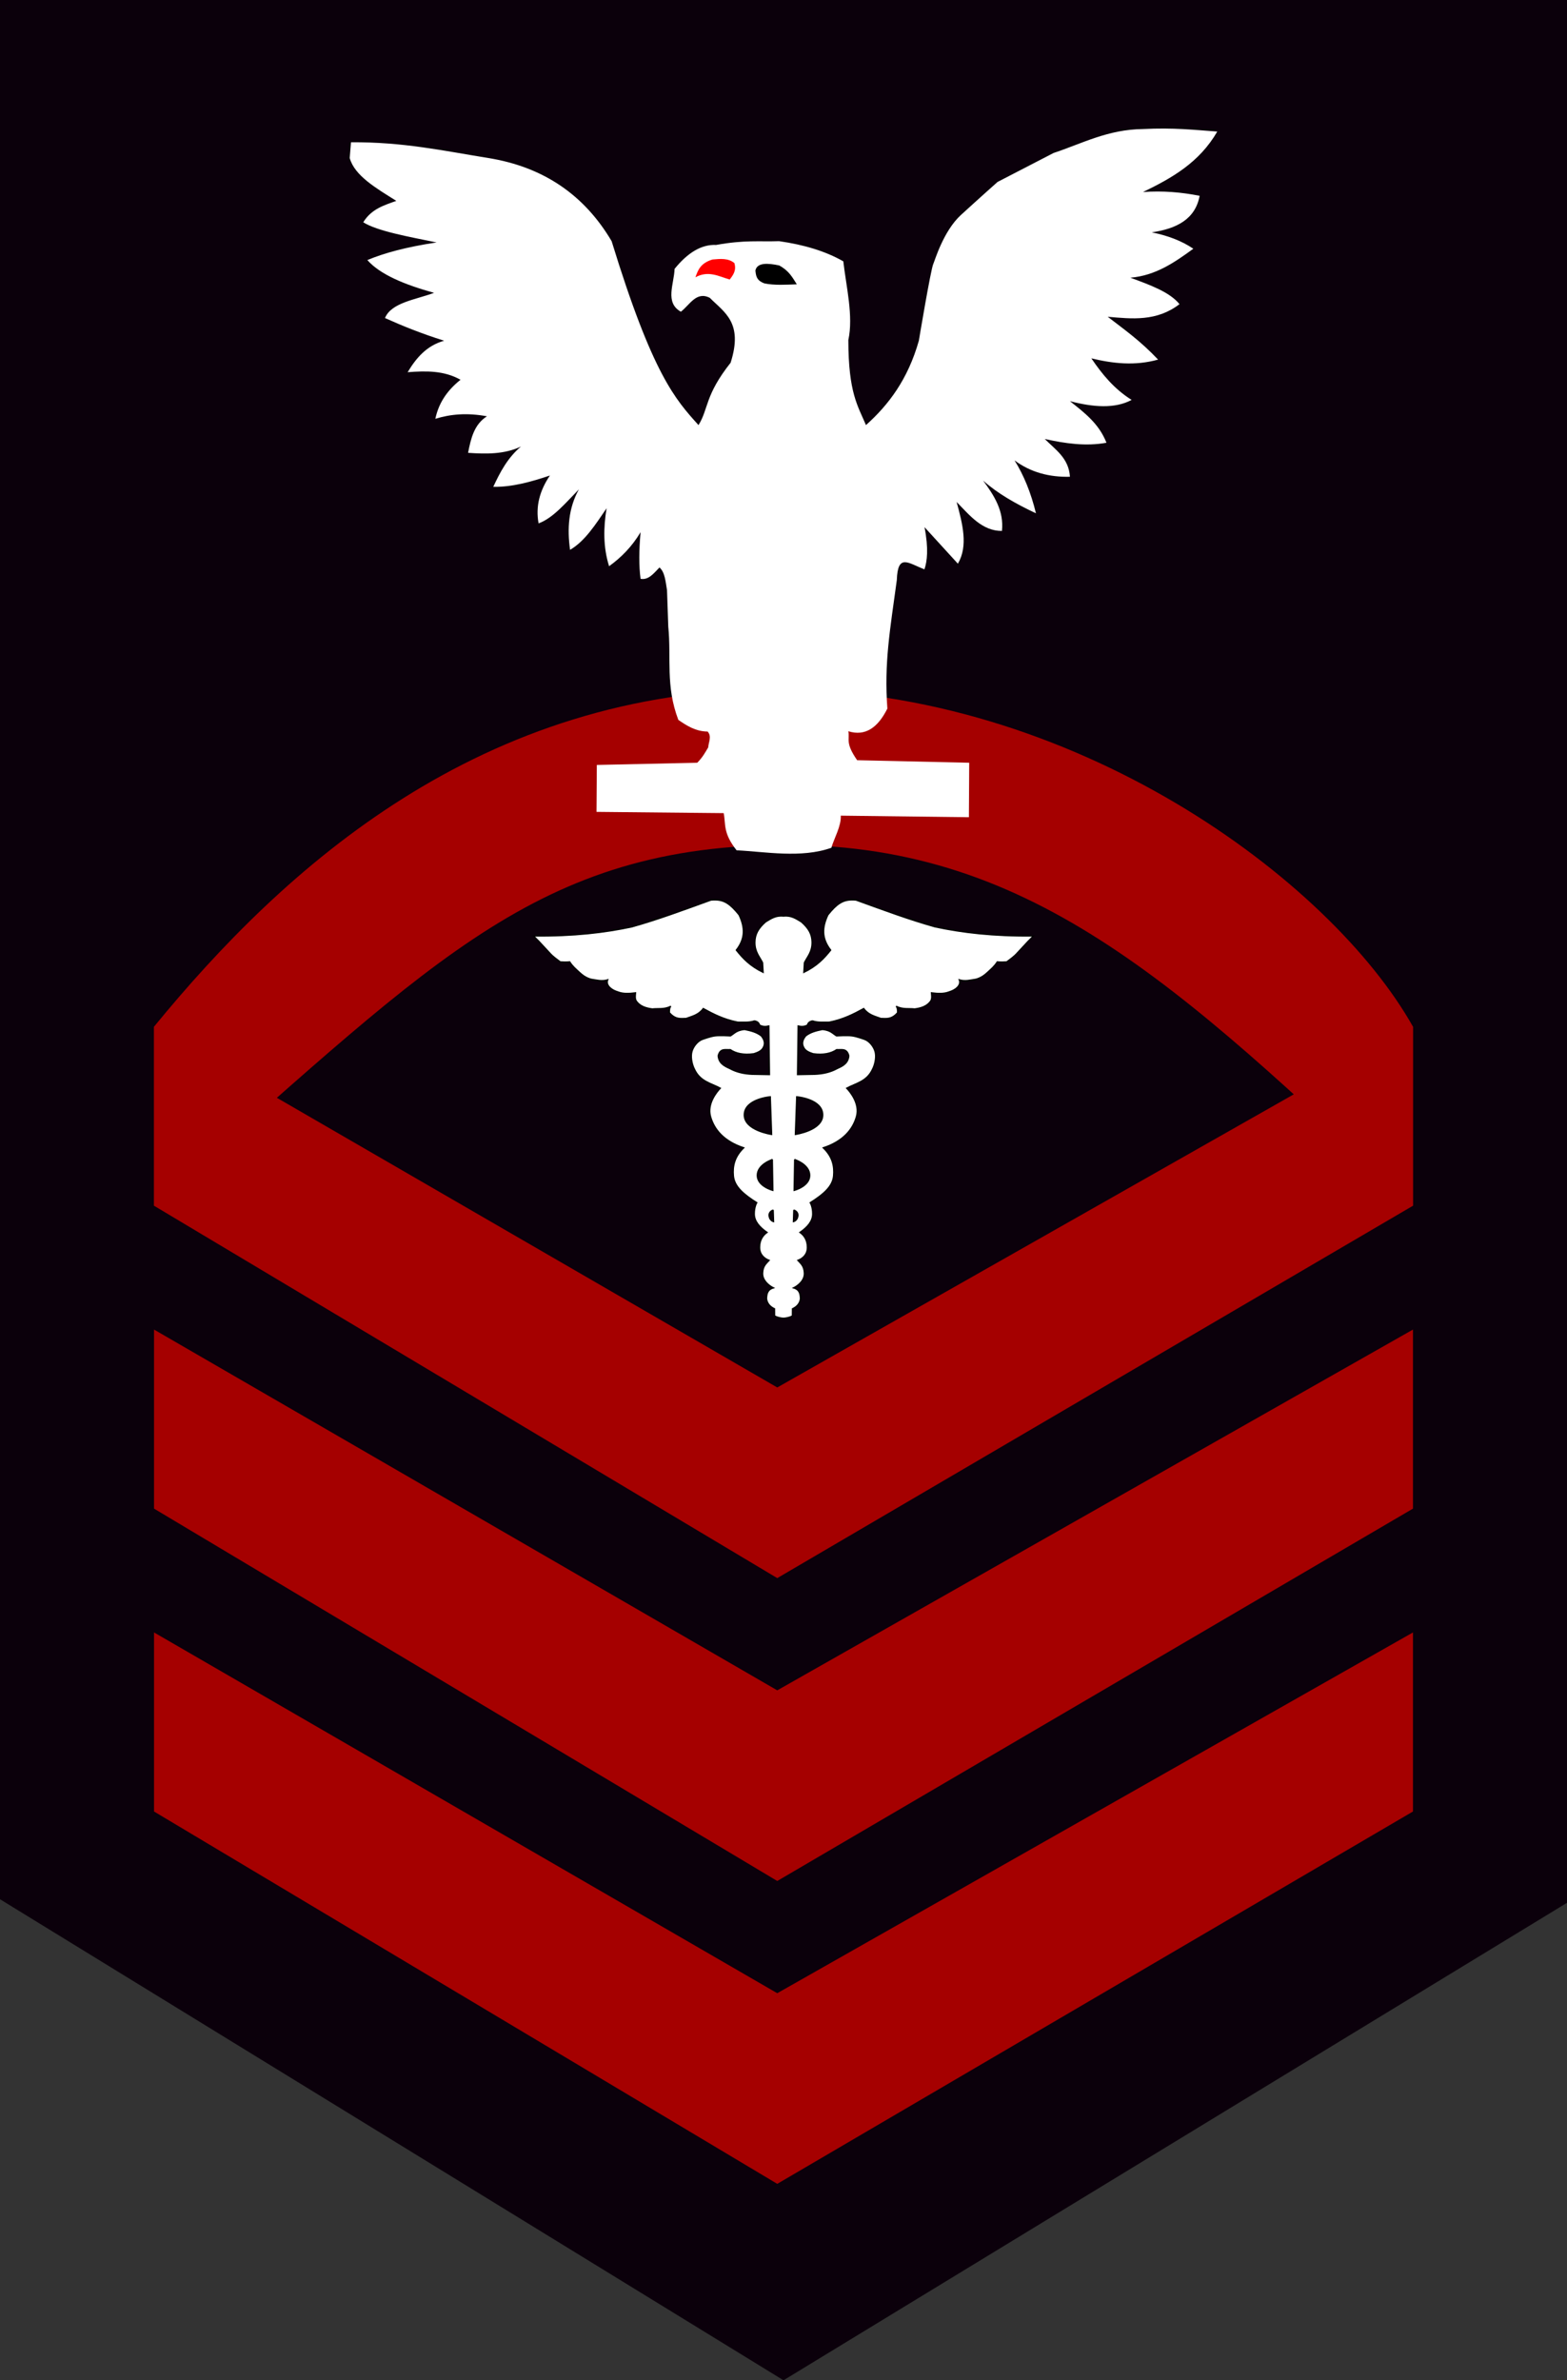 <?xml version="1.0" encoding="UTF-8" standalone="no"?>
<!-- Created with Inkscape (http://www.inkscape.org/) -->

<svg
   xmlns:dc="http://purl.org/dc/elements/1.1/"
   xmlns:cc="http://creativecommons.org/ns#"
   xmlns:rdf="http://www.w3.org/1999/02/22-rdf-syntax-ns#"
   xmlns:svg="http://www.w3.org/2000/svg"
   xmlns="http://www.w3.org/2000/svg"
   version="1.1"
   width="628.571"
   height="954.286"
   id="svg2">
  <rect width="100%" height="100%" fill="#333333" stroke="none"/>
  <defs
     id="defs4" />
  <g
     transform="translate(-59.286,-58.25)"
     id="layer1">
    <path
       d="m 59.286,819.678 314.286,192.857 314.286,-191.428 0,-762.857 -628.571,0 z"
       id="path3863"
       style="fill:#0b000b;fill-opacity:1;stroke:none" />
    <path
       d="m 346.118,419.047 c -0.519,-0.004 -1.061,0.021 -1.637,0.072 -11.433,4.142 -21.299,7.817 -31.733,10.747 -10.84,2.325 -23.418,3.816 -39.395,3.65 l 2.158,2.144 4.302,4.635 c 1.25,1.422 2.756,2.454 4.215,3.563 1.109,0.08 2.265,0.137 3.809,0 1.084,1.746 2.43,2.832 3.722,4.055 1.305,1.219 2.74,2.333 4.809,2.897 2.164,0.318 4.231,0.964 6.706,0.246 -0.375,0.888 -0.173,1.713 0.333,2.491 0.479,0.62 1.474,1.644 3.635,2.317 2.196,0.885 4.675,0.719 7.198,0.406 -0.081,1.076 -0.303,2.154 0.246,3.23 1.449,2.098 3.803,2.888 6.46,3.23 2.458,-0.268 4.692,0.275 7.445,-1.072 -0.555,0.638 -0.562,1.603 -0.579,2.564 2.463,2.827 4.561,2.349 6.706,2.317 2.423,-0.898 4.966,-1.409 6.865,-3.983 4.035,2.202 8.173,4.355 13.832,5.475 2.235,-0.026 4.471,0.234 6.706,-0.507 1.109,0.185 1.83,0.709 2.057,1.666 1.241,0.691 2.495,0.66 3.737,0.362 l 0.246,19.538 -6.952,-0.13 c -3.152,-0.143 -6.201,-0.744 -9.023,-2.317 -2.287,-1.008 -4.409,-2.167 -4.635,-5.127 0.823,-3.243 3.025,-2.333 4.881,-2.477 2.302,1.553 5.362,2.194 9.429,1.651 1.666,-0.533 3.176,-1.192 3.809,-2.564 0.718,-1.363 0.571,-2.872 -0.826,-4.562 -2.022,-1.565 -4.36,-2.079 -6.706,-2.564 -3.308,0.35 -4.025,1.609 -5.62,2.564 0,0 -4.359,-0.259 -6.257,0 -1.898,0.259 -4.924,1.376 -4.924,1.376 -2.005,0.66 -3.959,3.096 -4.389,5.373 -0.429,2.277 0.327,5.024 1.086,6.503 2.307,5.072 6.704,5.656 10.428,7.691 -1.372,1.45 -5.393,6.217 -3.94,11.384 1.453,5.167 5.327,9.882 13.339,12.514 -3.749,3.64 -4.512,7.384 -4.171,11.239 0.38,4.298 4.099,7.437 9.385,10.761 0,0 -1.038,1.661 -0.999,4.591 0.039,2.931 2.16,5.275 5.142,7.343 -1.671,1.159 -2.99,3.02 -3.013,5.953 -0.022,2.933 1.896,4.515 3.838,5.229 -1.284,1.424 -2.51,2.299 -2.622,5.156 -0.111,2.857 2.428,4.928 4.374,5.909 -2.516,0.706 -2.729,2.488 -2.81,4.331 0.227,1.93 1.512,3.242 3.201,4.026 l 0.029,2.824 c 0.672,0.487 2.262,0.882 3.317,0.956 0.018,0.002 0.04,-7.1e-4 0.058,0 0.12,0.003 0.26,0.01 0.406,0 1.054,-0.071 2.656,-0.467 3.331,-0.956 l 0.029,-2.824 c 1.689,-0.784 2.974,-2.097 3.201,-4.026 -0.081,-1.843 -0.294,-3.624 -2.81,-4.331 1.946,-0.981 4.485,-3.053 4.374,-5.909 -0.111,-2.857 -1.338,-3.733 -2.622,-5.156 1.943,-0.714 3.861,-2.295 3.838,-5.229 -0.022,-2.933 -1.342,-4.794 -3.013,-5.953 2.981,-2.068 5.103,-4.413 5.142,-7.343 0.039,-2.931 -0.999,-4.591 -0.999,-4.591 5.286,-3.325 9.005,-6.463 9.385,-10.761 0.341,-3.855 -0.422,-7.599 -4.171,-11.239 8.012,-2.632 11.886,-7.347 13.339,-12.514 1.453,-5.167 -2.568,-9.934 -3.94,-11.384 3.724,-2.035 8.122,-2.619 10.428,-7.691 0.759,-1.479 1.515,-4.226 1.086,-6.503 -0.429,-2.277 -2.384,-4.713 -4.389,-5.373 0,0 -3.027,-1.117 -4.924,-1.376 -1.898,-0.259 -6.257,0 -6.257,0 -1.595,-0.954 -2.312,-2.214 -5.62,-2.564 -2.346,0.485 -4.684,0.999 -6.706,2.564 -1.396,1.691 -1.544,3.199 -0.826,4.562 0.633,1.372 2.143,2.031 3.809,2.564 4.067,0.543 7.127,-0.098 9.429,-1.651 1.856,0.144 4.058,-0.766 4.881,2.477 -0.225,2.96 -2.348,4.119 -4.635,5.127 -2.822,1.573 -5.871,2.174 -9.023,2.317 l -6.952,0.13 0.246,-19.538 c 1.241,0.298 2.495,0.328 3.737,-0.362 0.227,-0.957 0.948,-1.481 2.057,-1.666 2.235,0.741 4.471,0.481 6.706,0.507 5.659,-1.119 9.797,-3.273 13.832,-5.475 1.899,2.574 4.442,3.085 6.865,3.983 2.145,0.031 4.243,0.509 6.706,-2.317 -0.018,-0.961 -0.024,-1.926 -0.579,-2.564 2.752,1.346 4.986,0.803 7.445,1.072 2.656,-0.342 5.01,-1.132 6.46,-3.23 0.549,-1.076 0.327,-2.154 0.246,-3.23 2.523,0.313 5.002,0.479 7.198,-0.406 2.162,-0.673 3.156,-1.697 3.635,-2.317 0.506,-0.778 0.708,-1.603 0.333,-2.491 2.475,0.718 4.542,0.072 6.706,-0.246 2.069,-0.564 3.504,-1.678 4.809,-2.897 1.293,-1.224 2.638,-2.31 3.722,-4.055 1.544,0.137 2.7,0.08 3.809,0 1.459,-1.109 2.965,-2.141 4.215,-3.563 l 4.302,-4.635 2.158,-2.144 c -15.977,0.166 -28.555,-1.325 -39.395,-3.65 -10.434,-2.93 -20.301,-6.604 -31.733,-10.747 -0.576,-0.051 -1.118,-0.077 -1.637,-0.072 -3.63,0.029 -6.033,1.531 -9.617,5.996 -2.357,5.052 -2.547,9.409 1.115,14.121 -2.735,3.445 -5.598,6.433 -10.805,8.951 l 0.217,-3.911 c 1.286,-2.55 3.137,-4.353 3.085,-8.241 -0.054,-3.113 -1.282,-5.449 -4.287,-8.096 -2.084,-1.253 -4.062,-2.673 -7.169,-2.317 -3.099,-0.35 -5.074,1.067 -7.155,2.317 -3.005,2.647 -4.233,4.983 -4.287,8.096 -0.052,3.888 1.799,5.692 3.085,8.241 l 0.217,3.911 c -5.207,-2.518 -8.069,-5.506 -10.805,-8.951 3.662,-4.713 3.472,-9.07 1.115,-14.121 -3.584,-4.465 -5.987,-5.967 -9.617,-5.996 z m 22.174,78.892 0.536,15.15 c 0,0 -11.14,-1.585 -11.008,-7.951 0.133,-6.366 10.472,-7.198 10.472,-7.198 z m 10.559,0 c 0,0 10.339,0.832 10.472,7.198 0.133,6.366 -11.008,7.951 -11.008,7.951 l 0.536,-15.15 z m -9.733,25.158 0.203,12.427 c 0,0 -6.331,-1.621 -6.286,-6.083 0.045,-4.462 6.083,-6.344 6.083,-6.344 z m 8.907,0 c 0,0 6.038,1.882 6.083,6.344 0.045,4.462 -6.286,6.083 -6.286,6.083 l 0.203,-12.427 z m -8.574,20.248 0.159,4.707 c 0,0 -1.579,-0.346 -1.825,-2.274 -0.245,-1.928 1.666,-2.433 1.666,-2.433 z m 8.241,0 c 0,0 1.911,0.505 1.666,2.433 -0.245,1.928 -1.825,2.274 -1.825,2.274 l 0.159,-4.707 z"
       id="path3015"
       style="fill:#ffffff;fill-opacity:1;stroke:#000000;stroke-width:0.463px;stroke-linecap:butt;stroke-linejoin:miter;stroke-opacity:1" />
    <path
       d="m 121.071,469.862 0,71.786 250,149.286 255,-149.286 0,-71.786 -255,144.643 z"
       id="path3836"
       style="fill:#a50000;fill-opacity:1;stroke:none" />
    <path
       d="m 121.071,591.288 0,71.786 250,149.286 255,-149.286 0,-71.786 -255,144.643 z"
       id="path3836-7"
       style="fill:#a50000;fill-opacity:1;stroke:none" />
    <path
       d="m 121.071,712.714 0,71.786 250,149.286 255,-149.286 0,-71.786 -255,144.643 z"
       id="path3836-4"
       style="fill:#a50000;fill-opacity:1;stroke:none" />
    <path
       d="m 121.071,541.643 0,-71.786 c 52.134,-63.654 130.943,-135.365 250,-135.286 119.057,0.08 221.837,76.363 255,135.286 l 0,71.786 c -95.477,-90.366 -154.986,-146.048 -255,-144.643 -100.014,1.405 -141.756,50.852 -250,144.643 z"
       id="path3836-0"
       style="fill:#a50000;fill-opacity:1;stroke:none" />
    <g
       transform="translate(3.776,0.096)"
       id="g3831">
      <path
         d="m 196.301,115.193 c 20.859,-0.146 36.691,3.339 55.053,6.313 22.317,3.583 38.628,14.937 49.497,33.335 16.452,53.59 25.624,63.501 34.85,73.741 4.104,-6.612 2.477,-11.86 12.879,-25.001 5.167,-16.148 -2.546,-20.174 -8.334,-26.011 -5.419,-2.789 -8.039,2.821 -11.617,5.556 -6.538,-3.653 -2.724,-11.07 -2.525,-17.173 5.23,-6.454 10.764,-9.876 16.668,-9.596 11.591,-2.092 17.298,-1.241 25.254,-1.515 9.876,1.404 18.575,3.985 25.759,8.081 1.179,10.304 4.104,21.916 2.02,31.567 0.016,21.198 3.836,26.417 7.071,34.093 9.082,-8.121 16.825,-18.344 21.213,-33.84 0,0 4.798,-28.789 5.808,-30.81 0.489,-0.979 3.961,-13.083 11.057,-19.576 7.553,-6.911 14.702,-13.254 14.702,-13.254 l 22.476,-11.617 c 11.517,-3.809 21.727,-9.441 35.86,-9.596 12.325,-0.62 20.666,0.353 29.799,1.01 -7.235,12.505 -18.325,18.689 -29.799,24.244 7.939,-0.584 15.462,0.081 22.728,1.515 -1.78,9.5 -9.37,13.19 -19.193,14.647 6.182,1.25 11.831,3.298 16.668,6.566 -7.509,5.463 -15.107,10.77 -25.254,11.617 7.846,2.895 15.786,5.744 19.698,10.607 -9.153,7.002 -18.981,5.913 -28.789,5.051 6.577,5.094 12.989,9.529 20.203,17.173 -9.317,2.59 -18.121,1.587 -26.769,-0.505 4.31,6.364 9.18,12.308 16.162,16.668 -6.726,3.595 -15.339,2.947 -24.749,0.505 5.688,4.549 11.568,8.857 14.647,16.668 -8.25,1.497 -16.499,0.327 -24.749,-1.515 4.269,4.299 9.64,7.68 10.102,15.152 -8.205,0.203 -15.701,-1.721 -22.223,-6.566 3.687,5.916 6.583,12.94 8.586,21.213 -8.093,-3.793 -15.469,-7.997 -21.213,-13.132 4.464,6.007 8.416,12.207 7.576,20.203 -7.905,0.047 -12.868,-6.159 -18.183,-11.617 2.376,8.802 4.706,17.592 0.505,24.749 l -13.385,-14.647 c 1.69,8.667 1.056,13.669 -0.024,16.911 -6.527,-2.472 -10.715,-6.559 -11.087,4.303 -2.751,20.231 -5.126,33.242 -3.788,51.518 -3.793,7.626 -8.836,11.223 -15.657,9.091 0.624,3.397 -1.334,4.581 3.536,11.617 l 44.952,1.01 -0.126,21.845 -51.392,-0.631 c 0.203,4.218 -2.645,8.998 -3.788,12.879 -12.078,4.303 -26.576,1.562 -38.007,1.01 -5.541,-7.002 -4.275,-10.372 -5.177,-14.9 l -51.013,-0.505 0.126,-18.814 40.28,-0.884 c 2.179,-2.195 3.155,-4.062 4.419,-6.187 0.068,-1.978 1.532,-4.335 -0.253,-6.313 -4.769,-0.061 -8.296,-2.297 -11.743,-4.672 -5.203,-13.645 -2.787,-24.946 -4.041,-37.376 l -0.505,-14.647 c -0.588,-3.453 -0.839,-7.243 -3.03,-9.091 -2.262,2.304 -4.348,5.139 -7.576,4.546 -0.704,-5.173 -0.642,-11.495 0,-18.688 -3.476,5.828 -7.806,10.162 -12.627,13.637 -2.433,-7.745 -2.267,-15.489 -1.01,-23.233 -4.397,6.429 -8.625,13.164 -14.647,16.668 -1.198,-8.527 -0.639,-16.724 3.536,-24.244 -5.231,5.329 -10.295,11.494 -16.162,13.637 -1.266,-6.745 0.425,-13.121 4.546,-19.193 -7.576,2.557 -15.152,4.655 -22.728,4.546 2.734,-5.873 5.726,-11.616 11.112,-16.162 -6.629,3.135 -13.881,3.036 -21.213,2.525 1.126,-5.752 2.421,-11.4 7.576,-14.647 -7.997,-1.488 -14.728,-0.864 -20.708,1.01 1.179,-5.609 4.117,-10.904 10.102,-15.657 -6.65,-3.749 -13.901,-3.59 -21.213,-3.03 3.413,-5.678 7.562,-10.621 14.647,-12.627 -9.072,-2.837 -16.676,-5.919 -23.739,-9.091 2.59,-6.225 12.292,-7.338 19.698,-10.102 -11.797,-3.274 -21.615,-7.307 -26.769,-13.132 6.743,-2.829 15.653,-5.251 27.779,-7.071 -10.909,-2.239 -23.787,-4.523 -29.421,-8.081 3.285,-5.357 8.345,-6.81 13.258,-8.586 -8.144,-5.119 -16.741,-10.096 -18.688,-17.173 z"
         id="path3007"
         style="fill:#ffffff;fill-opacity:1;stroke:none" />
      <path
         d="m 334.464,169.326 c 1.023,-2.804 1.921,-5.649 6.875,-7.143 3.133,-0.279 6.274,-0.59 8.75,1.429 0.903,2.966 -0.475,4.792 -1.875,6.607 -4.394,-1.28 -8.562,-3.741 -13.75,-0.893 z"
         id="path3009"
         style="fill:#ff0000;fill-opacity:1;stroke:none" />
      <path
         d="m 358.527,166.603 c 0.224,1.988 0.327,4.009 3.661,5.179 3.97,0.809 8.49,0.52 12.946,0.357 -1.77,-2.758 -3.038,-5.344 -7.075,-7.568 -4.44,-0.914 -8.818,-1.283 -9.532,2.032 z"
         id="path3011"
         style="fill:#000000;fill-opacity:1;stroke:none" />
    </g>
  </g>
</svg>
